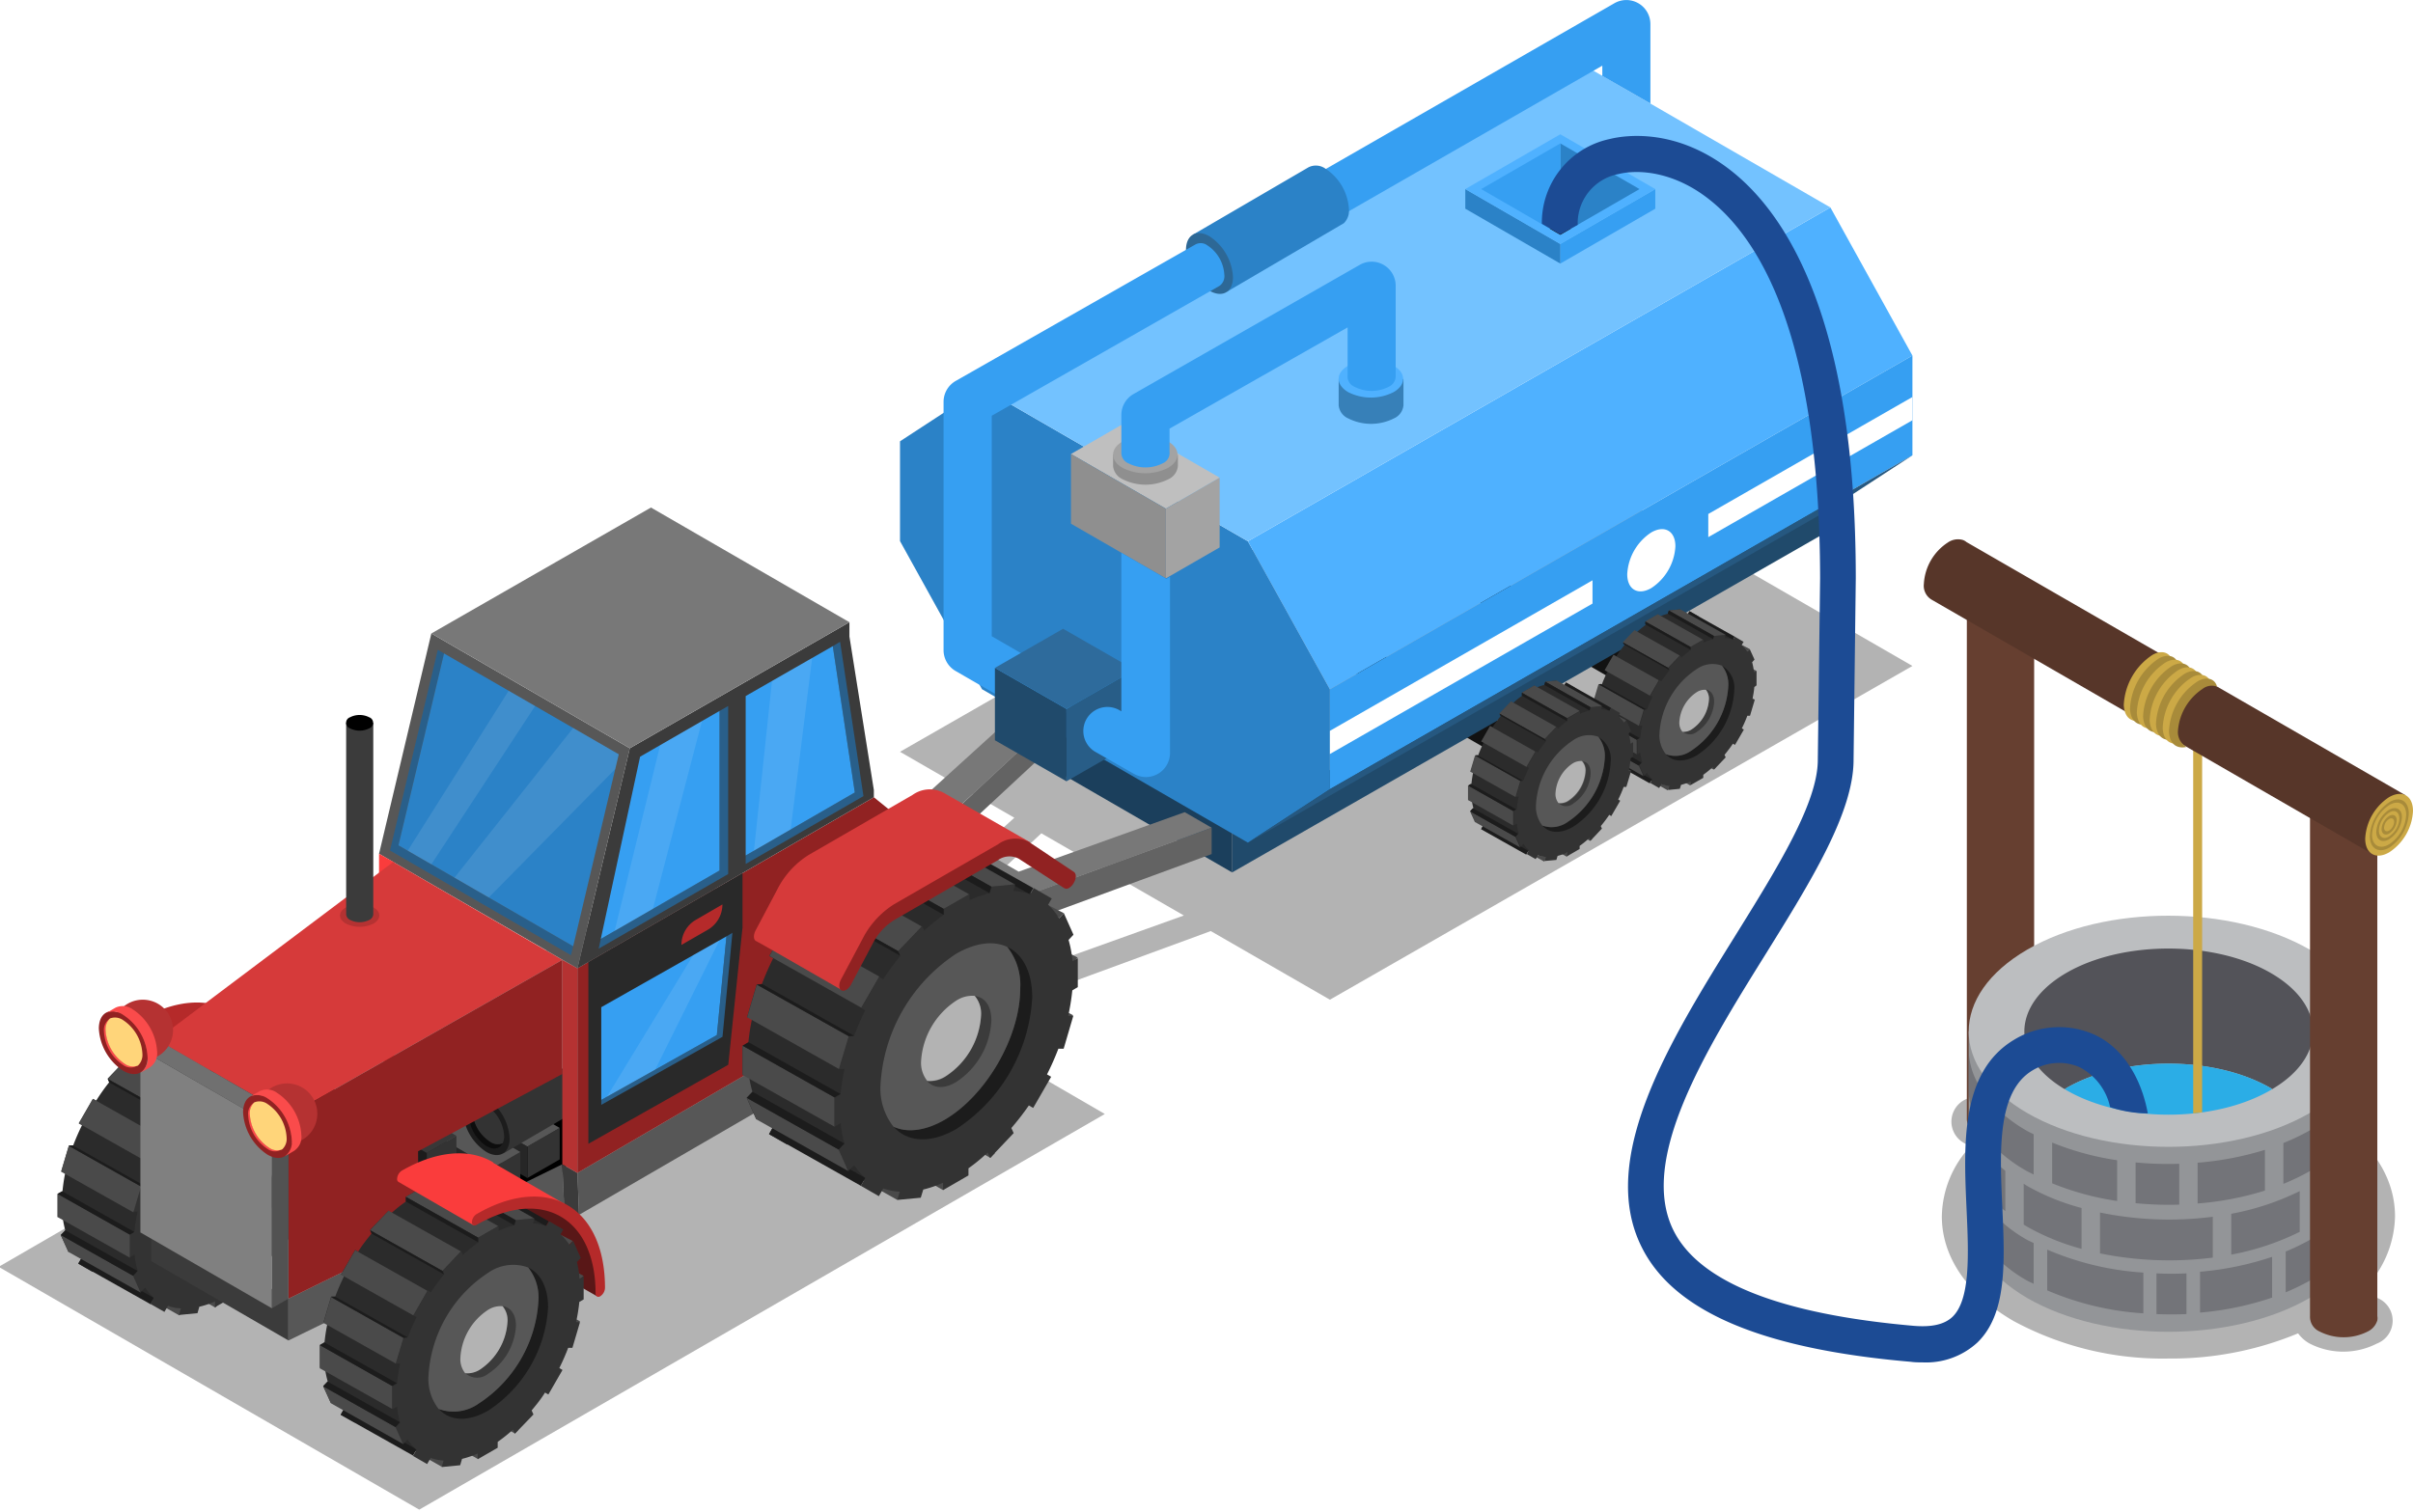 <svg id="Layer_1" data-name="Layer 1" xmlns="http://www.w3.org/2000/svg" viewBox="0 0 250.95 157.32"><defs><style>.cls-1{opacity:0.3;}.cls-2{fill:#663f30;}.cls-3{fill:#cca946;}.cls-4{fill:#a88b3a;}.cls-5{fill:#939598;}.cls-6{opacity:0.5;}.cls-7{fill:#535359;}.cls-8{fill:#bcbec0;}.cls-9{fill:#2bade6;}.cls-10{fill:#573629;}.cls-11{fill:#121212;}.cls-12{fill:#204a6b;}.cls-13{fill:#1b3f5c;}.cls-14{fill:#636363;}.cls-15{fill:#787878;}.cls-16{fill:#575757;}.cls-17{fill:#2b82c7;}.cls-18{fill:#4fb1ff;}.cls-19{fill:#369ff2;}.cls-20,.cls-41{fill:#fff;}.cls-21{fill:#265880;}.cls-22{fill:#73c2ff;}.cls-23{fill:#4a4a4a;}.cls-24{fill:#2b2b2b;}.cls-25{fill:#1c1c1c;}.cls-26{fill:#333;}.cls-27{fill:#3b3b3b;}.cls-28{fill:#b3b3b3;}.cls-29{fill:#2d6896;}.cls-30{fill:#285d87;}.cls-31{fill:#2e6b9c;}.cls-32{fill:#bfbfbf;}.cls-33{fill:#a3a3a3;}.cls-34{fill:#8f8f8f;}.cls-35{fill:#3780b8;}.cls-36{fill:#1c4b94;}.cls-37{fill:#591717;}.cls-38{fill:#b52a2a;}.cls-39{fill:#6e1c1c;}.cls-40{fill:#295f8a;}.cls-41{opacity:0.1;}.cls-42{fill:#912222;}.cls-43{fill:#292929;}.cls-44{fill:#d63a3a;}.cls-45{fill:#fa3c3c;}.cls-46{fill:#262626;}.cls-47{fill:#0d0d0d;}.cls-48{fill:#1f1f1f;}.cls-49{fill:#383838;}.cls-50{fill:#707070;}.cls-51{fill:#525252;}.cls-52{fill:gray;}.cls-53{fill:#b53232;}.cls-54{fill:#fa4b4b;}.cls-55{fill:#ffd57a;}</style></defs><path class="cls-1" d="M247.26,135a6,6,0,0,0-1.66-.63,11.11,11.11,0,0,0,3.48-7.83c0-4.24-2.65-8.11-7.48-10.9a32.73,32.73,0,0,0-16.08-3.88,34.3,34.3,0,0,0-13.72,2.7l-.22-.16a7.69,7.69,0,0,0-7,0,2.55,2.55,0,0,0,0,4.76l.37.17a10.89,10.89,0,0,0-3,7.31c0,4.24,2.66,8.11,7.48,10.9a32.63,32.63,0,0,0,16.09,3.89A34.35,34.35,0,0,0,239,138.71a3.69,3.69,0,0,0,1.2,1.06,7.67,7.67,0,0,0,7,0,2.55,2.55,0,0,0,0-4.76Z"/><path class="cls-2" d="M210.55,117.91a5.53,5.53,0,0,1-5,0,1.66,1.66,0,0,1-1-1.6h0v-53l7,.17,0,52.74a1.36,1.36,0,0,1,0,.45h0A1.88,1.88,0,0,1,210.55,117.91Z"/><path class="cls-3" d="M210.55,64.91c1.37-.79,1.37-2.08,0-2.87a5.51,5.51,0,0,0-5,0c-1.38.79-1.38,2.08,0,2.87A5.45,5.45,0,0,0,210.55,64.91Z"/><path class="cls-4" d="M210.11,64.66a4.53,4.53,0,0,1-4.09,0,1.25,1.25,0,0,1,0-2.36,4.53,4.53,0,0,1,4.09,0A1.25,1.25,0,0,1,210.11,64.66Zm-.27-.16a1.08,1.08,0,0,0,0-2,3.94,3.94,0,0,0-3.54,0,1.08,1.08,0,0,0,0,2A3.9,3.9,0,0,0,209.84,64.5Z"/><path class="cls-4" d="M209.39,64.25a3,3,0,0,1-2.66,0c-.74-.43-.74-1.12,0-1.54a2.92,2.92,0,0,1,2.67,0C210.13,63.13,210.13,63.82,209.39,64.25Zm-.26-.15a.66.66,0,0,0,0-1.24,2.35,2.35,0,0,0-2.13,0,.65.65,0,0,0,0,1.23A2.38,2.38,0,0,0,209.13,64.1Z"/><path class="cls-4" d="M208.85,63.94a1.76,1.76,0,0,1-1.58,0,.49.49,0,0,1,0-.92,1.76,1.76,0,0,1,1.58,0C209.29,63.27,209.29,63.68,208.85,63.94Zm-.27-.16c.29-.17.29-.44,0-.6a1.12,1.12,0,0,0-1,0c-.29.16-.29.43,0,.6A1.15,1.15,0,0,0,208.58,63.78Z"/><path class="cls-5" d="M246.29,107.31H204.74v19.36h0c.05,3,2.07,6,6.08,8.36,8.11,4.69,21.26,4.69,29.38,0,4-2.31,6-5.33,6.08-8.36h0Z"/><g class="cls-6"><path class="cls-7" d="M205.68,116.93v-4.24a7.52,7.52,0,0,1-.94-3.56h0v4.36h0A7.52,7.52,0,0,0,205.68,116.93Z"/><path class="cls-7" d="M210.83,121.85c.21.12.45.22.67.34V118c-.22-.12-.46-.22-.67-.34a15.38,15.38,0,0,1-3.74-2.94v4.24A15.38,15.38,0,0,0,210.83,121.85Z"/><path class="cls-7" d="M220.18,120.7a29.11,29.11,0,0,1-6.76-1.84v4.24a29.11,29.11,0,0,0,6.76,1.84Z"/><path class="cls-7" d="M226.64,121.07a36.13,36.13,0,0,1-4.54-.14v4.24a36.13,36.13,0,0,0,4.54.15Z"/><path class="cls-7" d="M235.55,119.62a32.4,32.4,0,0,1-7,1.34v4.24a31.81,31.81,0,0,0,7-1.34Z"/><path class="cls-7" d="M241.51,121v-4.24c-.41.29-.84.57-1.3.84a23.85,23.85,0,0,1-2.74,1.31v4.25a23.9,23.9,0,0,0,2.74-1.32C240.67,121.58,241.1,121.3,241.51,121Z"/><path class="cls-7" d="M246.29,109.13a8.83,8.83,0,0,1-3.37,6.54v4.24a8.88,8.88,0,0,0,3.37-6.42h0v-4.36Z"/><path class="cls-7" d="M208.55,126V121.8c-2.53-2.07-3.81-4.48-3.81-6.9h0v4.36h0C204.79,121.64,206.06,124,208.55,126Z"/><path class="cls-7" d="M210.46,123.15v4.24c.13.08.24.16.37.23a24.33,24.33,0,0,0,5.65,2.3v-4.25a23.88,23.88,0,0,1-5.65-2.29C210.7,123.3,210.59,123.22,210.46,123.15Z"/><path class="cls-7" d="M230.13,126.58a35.49,35.49,0,0,1-11.73-.44v4.25a36,36,0,0,0,11.73.44Z"/><path class="cls-7" d="M232.05,130.52a27.1,27.1,0,0,0,7.12-2.37v-4.24a27.09,27.09,0,0,1-7.12,2.36Z"/><path class="cls-7" d="M245.59,118a12,12,0,0,1-4.5,4.84v4.25a12,12,0,0,0,4.5-4.86Z"/><path class="cls-7" d="M204.74,120.51v4.36h0a7.18,7.18,0,0,0,.46,2.39V123a7.28,7.28,0,0,1-.47-2.5Z"/><path class="cls-7" d="M206.62,125.46v4.25a14.52,14.52,0,0,0,4.21,3.52c.21.12.45.21.67.33v-4.25c-.22-.11-.46-.2-.67-.32A14.38,14.38,0,0,1,206.62,125.46Z"/><path class="cls-7" d="M212.91,134.24a30.13,30.13,0,0,0,10,2.39v-4.24a30.13,30.13,0,0,1-10-2.39Z"/><path class="cls-7" d="M228.8,136.55a31.41,31.41,0,0,0,7.5-1.56v-4.24a31.9,31.9,0,0,1-7.5,1.55Z"/><path class="cls-7" d="M224.27,136.71q1.56.06,3.12,0v-4.24q-1.56.08-3.12,0Z"/><path class="cls-7" d="M237.71,130.2v4.24a24.08,24.08,0,0,0,2.5-1.21,15.72,15.72,0,0,0,3.48-2.68V126.3a15.75,15.75,0,0,1-3.48,2.69A24.08,24.08,0,0,1,237.71,130.2Z"/><path class="cls-7" d="M245.1,124.48v4.24a7.83,7.83,0,0,0,1.19-3.85h0v-4.36h0A7.63,7.63,0,0,1,245.1,124.48Z"/></g><path class="cls-8" d="M240.21,115.79c-8.12,4.69-21.27,4.69-29.38,0s-8.12-12.27,0-17,21.26-4.68,29.38,0S248.32,111.11,240.21,115.79Z"/><path class="cls-7" d="M236.3,113.31a2,2,0,0,0-.18-.13c-5.87-3.37-15.34-3.37-21.2,0l-.19.13c-5.66-3.37-5.6-8.76.19-12.11s15.33-3.37,21.2,0S242,109.94,236.3,113.31Z"/><path class="cls-9" d="M236.3,113.31l-.18.11c-5.87,3.39-15.34,3.39-21.2,0l-.19-.11.19-.13c5.86-3.37,15.33-3.37,21.2,0A2,2,0,0,1,236.3,113.31Z"/><path class="cls-2" d="M246.24,138.52a5.53,5.53,0,0,1-5,0,1.67,1.67,0,0,1-1-1.6h0V84l7,.17,0,52.74a1.37,1.37,0,0,1,0,.45h0A1.89,1.89,0,0,1,246.24,138.52Z"/><path class="cls-3" d="M246.24,85.52c1.37-.79,1.37-2.08,0-2.87a5.48,5.48,0,0,0-5,0c-1.38.8-1.38,2.09,0,2.88A5.51,5.51,0,0,0,246.24,85.52Z"/><path class="cls-4" d="M245.8,85.26a4.5,4.5,0,0,1-4.09,0,1.25,1.25,0,0,1,0-2.36,4.56,4.56,0,0,1,4.09,0A1.25,1.25,0,0,1,245.8,85.26Zm-.27-.15a1.08,1.08,0,0,0,0-2,3.94,3.94,0,0,0-3.54,0,1.08,1.08,0,0,0,0,2A4,4,0,0,0,245.53,85.11Z"/><path class="cls-4" d="M245.08,84.85a2.9,2.9,0,0,1-2.66,0c-.74-.42-.74-1.11,0-1.54a3,3,0,0,1,2.67,0A.81.81,0,0,1,245.08,84.85Zm-.26-.15a.65.65,0,0,0,0-1.23,2.31,2.31,0,0,0-2.14,0,.65.65,0,0,0,0,1.23A2.35,2.35,0,0,0,244.82,84.7Z"/><path class="cls-4" d="M244.54,84.54a1.76,1.76,0,0,1-1.58,0,.48.48,0,0,1,0-.91,1.7,1.7,0,0,1,1.58,0A.48.48,0,0,1,244.54,84.54Zm-.27-.16c.29-.16.29-.43,0-.6a1.12,1.12,0,0,0-1,0c-.29.17-.29.44,0,.6A1.12,1.12,0,0,0,244.27,84.38Z"/><polygon class="cls-3" points="229.02 115.72 228.09 115.83 228.09 76.18 229.02 76.18 229.02 115.72"/><path class="cls-10" d="M202.57,56.44a5.5,5.5,0,0,0-2.49,4.3,1.68,1.68,0,0,0,.87,1.68h0l45.88,26.49,3.36-6.17L204.51,56.39a1.16,1.16,0,0,0-.39-.22h0A1.85,1.85,0,0,0,202.57,56.44Z"/><path class="cls-3" d="M248.46,82.93c1.38-.79,2.49-.15,2.49,1.44a5.46,5.46,0,0,1-2.48,4.3c-1.38.8-2.49.15-2.49-1.43A5.49,5.49,0,0,1,248.46,82.93Z"/><path class="cls-4" d="M250.51,84.63a4.56,4.56,0,0,1-2,3.54c-1.13.65-2.05.11-2.05-1.19a4.52,4.52,0,0,1,2.05-3.54C249.59,82.79,250.51,83.32,250.51,84.63Zm-3.82,2.2c0,1.13.8,1.59,1.78,1a3.93,3.93,0,0,0,1.77-3.07c0-1.13-.79-1.59-1.77-1A4,4,0,0,0,246.69,86.83Z"/><path class="cls-4" d="M249.8,85a2.93,2.93,0,0,1-1.33,2.31c-.74.43-1.34.08-1.34-.76a2.94,2.94,0,0,1,1.33-2.31C249.2,83.84,249.8,84.18,249.8,85Zm-2.4,1.39c0,.68.48,1,1.07.62a2.38,2.38,0,0,0,1.06-1.85c0-.68-.48-1-1.06-.62A2.36,2.36,0,0,0,247.4,86.42Z"/><path class="cls-4" d="M249.26,85.35a1.77,1.77,0,0,1-.8,1.37c-.43.25-.78,0-.78-.46a1.74,1.74,0,0,1,.79-1.37C248.9,84.64,249.26,84.84,249.26,85.35Zm-1.32.75c0,.34.24.47.52.31a1.18,1.18,0,0,0,.53-.9c0-.34-.24-.47-.52-.31A1.16,1.16,0,0,0,247.94,86.1Z"/><path class="cls-3" d="M220.87,73.36a6.61,6.61,0,0,1,3-5.24c.9-.51,1.78-.29,2,.57h0c-.38-.23-.91-.11-1.51.24a5.74,5.74,0,0,0-2.55,4.43,1.78,1.78,0,0,0,.9,1.6S221,75.47,220.87,73.36Z"/><path class="cls-4" d="M221.52,73.74a6.61,6.61,0,0,1,3-5.24c.9-.51,1.78-.29,2,.57h0a1.57,1.57,0,0,0-1.51.24,5.76,5.76,0,0,0-2.55,4.43,1.76,1.76,0,0,0,.9,1.6S221.64,75.85,221.52,73.74Z"/><path class="cls-3" d="M222.23,74.14a6.56,6.56,0,0,1,3-5.23c.91-.52,1.79-.29,2,.56h0a1.57,1.57,0,0,0-1.51.24,5.76,5.76,0,0,0-2.55,4.43,1.76,1.76,0,0,0,.9,1.6S222.35,76.25,222.23,74.14Z"/><path class="cls-4" d="M222.88,74.53a6.61,6.61,0,0,1,3-5.24c.9-.51,1.78-.29,2,.56h0a1.55,1.55,0,0,0-1.51.25,5.74,5.74,0,0,0-2.55,4.43,1.78,1.78,0,0,0,.9,1.6S223,76.64,222.88,74.53Z"/><path class="cls-3" d="M223.56,74.93a6.62,6.62,0,0,1,3-5.23c.9-.52,1.79-.29,2,.56h0a1.57,1.57,0,0,0-1.51.24,5.8,5.8,0,0,0-2.56,4.43,1.76,1.76,0,0,0,.9,1.6S223.69,77,223.56,74.93Z"/><path class="cls-4" d="M224.22,75.32a6.6,6.6,0,0,1,3-5.24c.9-.51,1.79-.29,2,.57h0a1.52,1.52,0,0,0-1.51.24,5.76,5.76,0,0,0-2.55,4.43,1.79,1.79,0,0,0,.89,1.6S224.34,77.43,224.22,75.32Z"/><path class="cls-3" d="M224.92,75.72a6.61,6.61,0,0,1,3-5.24c.9-.51,1.78-.29,2,.57h0a1.54,1.54,0,0,0-1.52.24,5.76,5.76,0,0,0-2.55,4.43,1.78,1.78,0,0,0,.9,1.6S225,77.83,224.92,75.72Z"/><path class="cls-4" d="M225.57,76.1a6.57,6.57,0,0,1,3-5.23c.9-.52,1.78-.29,2,.56h0a1.57,1.57,0,0,0-1.51.24,5.74,5.74,0,0,0-2.56,4.43,1.76,1.76,0,0,0,.9,1.6S225.69,78.21,225.57,76.1Z"/><path class="cls-1" d="M154.18,43.48,93.6,78.21l11.89,6.86-13,11.8,3.87,2.25-5.48,3.16,5.48,3.16,5.49-3.16,3.62,2.09,20.45-7.51L138.31,104l60.58-34.72ZM105.94,101.4l-8.31-4.79,10.67-9.92,14.82,8.55Z"/><path class="cls-11" d="M176.07,75.24a1.53,1.53,0,0,1-.77-.2L150.14,60.51a1.53,1.53,0,0,1-.56-2.11,1.55,1.55,0,0,1,2.11-.57l25.16,14.53a1.55,1.55,0,0,1,.56,2.11A1.52,1.52,0,0,1,176.07,75.24Z"/><path class="cls-11" d="M163.23,82.66a1.54,1.54,0,0,1-.77-.21L137.3,67.92a1.55,1.55,0,0,1,1.54-2.68L164,79.77a1.55,1.55,0,0,1,.56,2.11A1.53,1.53,0,0,1,163.23,82.66Z"/><polygon class="cls-12" points="128.14 90.76 191.11 54.7 191.11 49.85 128.14 85.91 128.14 90.76"/><polygon class="cls-13" points="128.14 90.76 103.58 76.56 103.58 71.71 128.14 85.91 128.14 90.76"/><polygon class="cls-14" points="105.94 93.42 97.63 88.63 108.36 78.66 108.36 75.91 97.63 85.89 92.49 86.15 92.49 88.89 96.36 91.14 96.36 91.14 90.88 91.56 90.88 94.3 96.36 97.47 101.85 94.3 105.47 96.39 105.47 96.39 126.01 88.85 126.01 86.11 105.94 93.42"/><polygon class="cls-15" points="123.21 84.49 105.94 90.68 97.63 85.89 108.36 75.91 105.55 74.29 92.49 86.15 96.36 88.39 96.36 88.39 90.88 91.56 96.36 94.72 101.85 91.56 105.47 93.65 105.47 93.65 126.01 86.11 123.21 84.49"/><path class="cls-16" d="M98.05,92.53a3.71,3.71,0,0,1-3.37,0,1,1,0,0,1,0-1.94,3.71,3.71,0,0,1,3.37,0A1,1,0,0,1,98.05,92.53Z"/><polygon class="cls-17" points="129.78 56.31 102.13 40.34 93.6 45.91 93.6 56.29 102.13 71.7 129.78 87.66 138.31 82.1 138.31 71.71 129.78 56.31"/><polygon class="cls-18" points="198.89 36.99 138.31 71.71 129.78 56.31 190.36 21.58 198.89 36.99"/><polygon class="cls-19" points="198.89 47.37 138.31 82.1 138.31 71.71 198.89 36.99 198.89 47.37"/><polygon class="cls-20" points="165.62 60.37 138.31 76.03 138.31 78.44 165.62 62.79 165.62 60.37"/><polygon class="cls-20" points="177.66 53.47 177.66 55.88 198.89 43.72 198.89 41.3 177.66 53.47"/><path class="cls-20" d="M174.24,56.83a5.54,5.54,0,0,1-2.51,4.35c-1.38.8-2.5.15-2.5-1.45a5.54,5.54,0,0,1,2.5-4.34C173.12,54.59,174.24,55.24,174.24,56.83Z"/><polygon class="cls-21" points="129.78 87.66 138.31 82.1 198.89 47.37 190.36 52.93 129.78 87.66"/><polygon class="cls-22" points="129.78 56.31 102.13 40.34 162.71 5.62 190.36 21.58 129.78 56.31"/><polygon class="cls-23" points="181.73 67.77 181.97 67.52 181.14 67.09 181.73 67.77"/><polygon class="cls-23" points="182.44 70.05 182.68 69.8 181.85 69.37 182.44 70.05"/><polygon class="cls-23" points="182.21 73.01 182.45 72.75 181.62 72.33 182.21 73.01"/><polygon class="cls-23" points="178.21 80.06 178.45 79.81 177.54 79.68 178.21 80.06"/><polygon class="cls-23" points="175.78 81.71 176.17 81.24 175.11 81.33 175.78 81.71"/><polygon class="cls-23" points="173.44 82.22 173.82 81.75 172.15 81.49 173.44 82.22"/><path class="cls-24" d="M178,68.65l.75-1.35-.32-.14c0-.39.42-.2.32-.52l1.68-.09-2.79-1.68-.6.25a3.2,3.2,0,0,0-.58-.68l.18-.32-.92-.54-.18.32a3.06,3.06,0,0,0-.87-.18l.11-.33-1.21.12-.1.33a5.85,5.85,0,0,0-1,.36v-.3l-1.31.75V65a10.91,10.91,0,0,0-1,.83l-.1-.23-1.21,1.27.11.22a12.48,12.48,0,0,0-.87,1.19l-.21-.11-.92,1.59.21.12a13.92,13.92,0,0,0-.58,1.32l-.27,0-.5,1.68.28,0a10,10,0,0,0-.21,1.3l-.3.18v1.51l.31-.18a5.48,5.48,0,0,0,.2,1l-.3.31.5,1.1.3-.31a2.83,2.83,0,0,0,.57.66l-.23.4.92.54L168,79a3.29,3.29,0,0,0,.85.17l.47,1,2.74,1.22-.85-1.88c.33-.07-.49-.66-.14-.81l.24.42,1.05-.8v-.37a10.73,10.73,0,0,0,1-.8l.12.27,1.21-1.27-.12-.26c.31-.37.59-.76.87-1.17l.22.13.92-1.59-.21-.13a13.76,13.76,0,0,0,.58-1.31l.27,0,.51-1.68-.27,0a12.11,12.11,0,0,0,.22-1.32Z"/><polygon class="cls-25" points="175.52 63.9 180.23 66.55 180.41 66.23 175.7 63.59 175.52 63.9"/><polygon class="cls-25" points="166.86 78.84 171.57 81.49 171.8 81.1 167.09 78.44 166.86 78.84"/><path class="cls-26" d="M182.68,71.3V69.8l-.27.15a5.7,5.7,0,0,0-.19-1.06l.25-.27-.5-1.1-.24.25a3.24,3.24,0,0,0-.59-.68l.19-.32-.92-.54-.18.32a3.54,3.54,0,0,0-.87-.18l.1-.33-1.21.12-.09.33a6.23,6.23,0,0,0-1,.36v-.3l-1.3.75v.3a11.22,11.22,0,0,0-1,.83l-.1-.23-1.21,1.27.1.23c-.3.37-.59.77-.87,1.18l-.2-.11-.92,1.6.2.11c-.21.43-.4.88-.57,1.32l-.27,0-.5,1.68.28,0a10.32,10.32,0,0,0-.21,1.3l-.31.18v1.51l.3-.18a5.47,5.47,0,0,0,.21,1l-.3.31.5,1.11.29-.32a3.15,3.15,0,0,0,.58.67l-.23.39.92.53.23-.39a3.39,3.39,0,0,0,.84.17l-.12.42,1.2-.12.13-.41a6.76,6.76,0,0,0,1-.35v.37l1.31-.75V80.6a10.44,10.44,0,0,0,1-.81l.12.27,1.21-1.27-.12-.26c.3-.37.6-.76.87-1.16l.22.12.92-1.59-.21-.13a11.54,11.54,0,0,0,.57-1.31l.28,0,.5-1.68-.26,0a10.19,10.19,0,0,0,.21-1.31Z"/><path class="cls-25" d="M180.36,71.84a8.61,8.61,0,0,1-3.89,6.74c-1.35.78-2.53.67-3.22-.12a2.81,2.81,0,0,0,2.6-.34,8.61,8.61,0,0,0,3.89-6.74,3.1,3.1,0,0,0-.67-2.13A2.65,2.65,0,0,1,180.36,71.84Z"/><path class="cls-16" d="M179.74,71.38a8.61,8.61,0,0,1-3.89,6.74,2.81,2.81,0,0,1-2.6.34h0a3.15,3.15,0,0,1-.67-2.13,8.62,8.62,0,0,1,3.9-6.74,2.84,2.84,0,0,1,2.6-.34h0A3.1,3.1,0,0,1,179.74,71.38Z"/><path class="cls-27" d="M178.27,73a4,4,0,0,1-1.8,3.14,1.15,1.15,0,0,1-1.5-.05,1.51,1.51,0,0,0,.95-.24,4,4,0,0,0,1.81-3.13,1.46,1.46,0,0,0-.32-1C177.93,71.83,178.27,72.28,178.27,73Z"/><path class="cls-28" d="M177.73,72.76a4,4,0,0,1-1.81,3.13,1.51,1.51,0,0,1-.95.24,1.46,1.46,0,0,1-.32-1A4,4,0,0,1,176.47,72a1.55,1.55,0,0,1,.94-.24A1.46,1.46,0,0,1,177.73,72.76Z"/><polygon class="cls-23" points="165.74 72.86 170.45 75.51 170.95 73.83 166.24 71.18 165.74 72.86"/><polygon class="cls-23" points="165.51 75.82 170.22 78.47 170.21 76.96 165.51 74.31 165.51 75.82"/><polygon class="cls-23" points="166.22 78.09 170.93 80.75 170.43 79.64 165.72 76.99 166.22 78.09"/><polygon class="cls-23" points="166.88 69.72 171.59 72.37 172.51 70.77 167.8 68.12 166.88 69.72"/><polygon class="cls-23" points="168.77 66.82 173.48 69.47 174.69 68.2 169.98 65.55 168.77 66.82"/><polygon class="cls-23" points="171.1 64.65 175.81 67.3 177.12 66.55 172.41 63.9 171.1 64.65"/><polygon class="cls-23" points="173.55 63.51 178.25 66.16 179.46 66.04 174.75 63.39 173.55 63.51"/><polygon class="cls-25" points="168.88 67.04 173.59 69.7 173.48 69.47 168.77 66.82 168.88 67.04"/><polygon class="cls-25" points="166.51 71.15 171.22 73.8 170.95 73.83 166.24 71.18 166.51 71.15"/><polygon class="cls-25" points="165.51 74.31 170.21 76.96 170.52 76.78 165.81 74.13 165.51 74.31"/><polygon class="cls-25" points="165.72 76.99 170.43 79.64 170.73 79.33 166.02 76.68 165.72 76.99"/><polygon class="cls-25" points="171.1 64.95 175.81 67.6 175.81 67.3 171.1 64.65 171.1 64.95"/><polygon class="cls-25" points="173.45 63.84 178.16 66.49 178.25 66.16 173.55 63.51 173.45 63.84"/><polygon class="cls-23" points="168.89 75.19 169.13 74.93 168.3 74.51 168.89 75.19"/><polygon class="cls-23" points="169.6 77.46 169.84 77.21 169.02 76.78 169.6 77.46"/><polygon class="cls-23" points="169.37 80.42 169.61 80.17 168.78 79.74 169.37 80.42"/><polygon class="cls-23" points="165.37 87.48 165.61 87.22 164.69 87.09 165.37 87.48"/><polygon class="cls-23" points="162.95 89.13 163.33 88.66 162.26 88.74 162.95 89.13"/><polygon class="cls-23" points="160.59 89.63 160.98 89.16 159.31 88.91 160.59 89.63"/><path class="cls-24" d="M165.13,76.07l.76-1.36-.32-.14c0-.38.42-.19.32-.52l1.68-.09-2.8-1.68-.59.26a3.25,3.25,0,0,0-.58-.68l.18-.33-.92-.53-.18.31a3.45,3.45,0,0,0-.86-.17l.09-.34-1.2.12-.1.33a5.85,5.85,0,0,0-1,.36v-.3l-1.31.75v.31a9.64,9.64,0,0,0-1,.82l-.1-.23-1.21,1.27.11.23c-.31.38-.6.77-.88,1.18l-.2-.11-.92,1.6.2.11c-.21.44-.4.88-.57,1.33l-.27,0-.5,1.68.27,0a11.87,11.87,0,0,0-.2,1.29l-.3.18v1.51l.31-.18a6.22,6.22,0,0,0,.19,1l-.29.31.5,1.11.29-.31a3.35,3.35,0,0,0,.58.66l-.23.4.92.53.23-.4a3,3,0,0,0,.85.17l.47,1,2.74,1.21-.85-1.87c.33-.08-.49-.66-.15-.82l.26.42,1-.8v-.36a10.62,10.62,0,0,0,1-.8l.12.27,1.21-1.27-.12-.26a12.67,12.67,0,0,0,.87-1.17l.22.13.92-1.6-.21-.12a11,11,0,0,0,.57-1.32l.28,0,.5-1.67-.26,0a10.19,10.19,0,0,0,.21-1.31Z"/><polygon class="cls-25" points="162.68 71.31 167.38 73.96 167.57 73.65 162.86 71 162.68 71.31"/><polygon class="cls-25" points="154.02 86.26 158.73 88.91 158.95 88.51 154.25 85.86 154.02 86.26"/><path class="cls-26" d="M169.84,78.71v-1.5l-.26.16a6.25,6.25,0,0,0-.2-1.06l.25-.27-.5-1.11-.24.26a2.78,2.78,0,0,0-.59-.68l.19-.33-.92-.53-.19.31a3.28,3.28,0,0,0-.86-.17l.1-.33-1.21.11-.09.34a4.9,4.9,0,0,0-1,.35V74l-1.31.75V75a10.77,10.77,0,0,0-1,.82l-.1-.23-1.21,1.27.11.23a13.06,13.06,0,0,0-.88,1.19l-.2-.12-.92,1.6.2.12a12.81,12.81,0,0,0-.57,1.32l-.27,0-.5,1.68.27,0a11.68,11.68,0,0,0-.2,1.3l-.31.17v1.51l.31-.18a5.32,5.32,0,0,0,.21,1l-.3.31.5,1.11.29-.31a3.66,3.66,0,0,0,.57.66l-.22.4.92.53.23-.4a2.92,2.92,0,0,0,.84.17l-.13.42,1.21-.11.13-.42a5.88,5.88,0,0,0,1-.35v.38l1.29-.75V88a9.43,9.43,0,0,0,1-.81l.12.28,1.2-1.27-.12-.26c.31-.37.6-.76.88-1.17l.21.13.93-1.6-.21-.12a12.81,12.81,0,0,0,.57-1.32l.28,0,.5-1.68-.26,0a10.19,10.19,0,0,0,.21-1.31Z"/><path class="cls-25" d="M167.51,79.26A8.58,8.58,0,0,1,163.62,86c-1.34.78-2.52.68-3.21-.11a2.85,2.85,0,0,0,2.6-.35,8.6,8.6,0,0,0,3.89-6.74,3.17,3.17,0,0,0-.66-2.13A2.67,2.67,0,0,1,167.51,79.26Z"/><path class="cls-16" d="M166.9,78.79A8.6,8.6,0,0,1,163,85.53a2.85,2.85,0,0,1-2.6.35h0a3.17,3.17,0,0,1-.66-2.13A8.6,8.6,0,0,1,163.62,77a2.83,2.83,0,0,1,2.6-.35h0A3.17,3.17,0,0,1,166.9,78.79Z"/><path class="cls-27" d="M165.43,80.46a4,4,0,0,1-1.81,3.13,1.14,1.14,0,0,1-1.49,0,1.5,1.5,0,0,0,1-.23,4,4,0,0,0,1.81-3.14,1.41,1.41,0,0,0-.33-1C165.09,79.24,165.43,79.7,165.43,80.46Z"/><path class="cls-28" d="M164.89,80.17a4,4,0,0,1-1.81,3.14,1.5,1.5,0,0,1-1,.23,1.46,1.46,0,0,1-.31-1,4,4,0,0,1,1.8-3.13,1.64,1.64,0,0,1,.94-.24A1.41,1.41,0,0,1,164.89,80.17Z"/><polygon class="cls-23" points="152.9 80.27 157.61 82.92 158.11 81.24 153.4 78.59 152.9 80.27"/><polygon class="cls-23" points="152.67 83.23 157.37 85.88 157.37 84.37 152.67 81.72 152.67 83.23"/><polygon class="cls-23" points="153.38 85.51 158.09 88.16 157.59 87.05 152.88 84.4 153.38 85.51"/><polygon class="cls-23" points="154.04 77.13 158.75 79.78 159.67 78.18 154.96 75.53 154.04 77.13"/><polygon class="cls-23" points="155.93 74.23 160.64 76.88 161.85 75.61 157.14 72.96 155.93 74.23"/><polygon class="cls-23" points="158.26 72.06 162.97 74.71 164.28 73.96 159.57 71.31 158.26 72.06"/><polygon class="cls-23" points="160.71 70.92 165.41 73.57 166.62 73.45 161.91 70.8 160.71 70.92"/><polygon class="cls-25" points="156.04 74.46 160.75 77.11 160.64 76.88 155.93 74.23 156.04 74.46"/><polygon class="cls-25" points="153.67 78.57 158.38 81.22 158.11 81.24 153.4 78.59 153.67 78.57"/><polygon class="cls-25" points="152.67 81.72 157.37 84.37 157.68 84.2 152.97 81.55 152.67 81.72"/><polygon class="cls-25" points="152.88 84.4 157.59 87.05 157.89 86.74 153.18 84.09 152.88 84.4"/><polygon class="cls-25" points="158.26 72.37 162.97 75.02 162.97 74.71 158.26 72.06 158.26 72.37"/><polygon class="cls-25" points="160.61 71.25 165.32 73.91 165.41 73.57 160.71 70.92 160.61 71.25"/><polygon class="cls-19" points="162.27 27.42 162.27 25.38 172.15 19.67 172.15 21.71 162.27 27.42"/><polygon class="cls-17" points="162.27 27.42 152.39 21.71 152.39 19.67 162.27 25.38 162.27 27.42"/><polygon class="cls-18" points="162.27 25.38 152.39 19.67 162.27 13.97 172.15 19.67 162.27 25.38"/><polygon class="cls-11" points="162.27 24.43 161.13 23.77 162.27 23.11 163.41 23.77 162.27 24.43"/><polygon class="cls-17" points="162.27 23.11 162.27 14.92 170.51 19.67 163.41 23.77 162.27 23.11"/><polygon class="cls-19" points="162.27 23.11 162.27 14.92 154.04 19.67 161.13 23.77 162.27 23.11"/><path class="cls-19" d="M137.25,17.94,167.89.34a2.5,2.5,0,0,1,3.75,2.16v8.27l-5-2.87V6.83l-26.81,15.4Z"/><path class="cls-17" d="M140.29,21.79a5.41,5.41,0,0,0-2.44-4.24,1.71,1.71,0,0,0-1.76-.15h0l-12,7,3.51,5.95,12.16-7.13A1.81,1.81,0,0,0,140.29,21.79Z"/><path class="cls-29" d="M128.23,28.83c0,1.56-1.1,2.19-2.45,1.41A5.43,5.43,0,0,1,123.34,26c0-1.56,1.1-2.2,2.44-1.42A5.42,5.42,0,0,1,128.23,28.83Z"/><path class="cls-19" d="M127.33,28.59a3.9,3.9,0,0,0-1.76-3.06,1.16,1.16,0,0,0-1.33-.05L99.39,39.63a2.51,2.51,0,0,0-1.26,2.17V67.64a2.51,2.51,0,0,0,1.26,2.17l8.37,4.83a2.5,2.5,0,1,0,2.51-4.33l-7.13-4.12V43.25l23.67-13.5h0A1.23,1.23,0,0,0,127.33,28.59Z"/><polygon class="cls-30" points="110.91 81.28 110.91 73.75 118 69.68 118 77.21 110.91 81.28"/><polygon class="cls-12" points="110.91 81.28 103.47 77.01 103.47 69.48 110.91 73.75 110.91 81.28"/><polygon class="cls-31" points="110.91 73.75 103.47 69.48 110.56 65.41 118 69.68 110.91 73.75"/><polygon class="cls-32" points="121.25 52.92 111.38 47.23 116.98 44 126.84 49.69 121.25 52.92"/><polygon class="cls-33" points="121.25 60.17 121.25 52.92 126.84 49.69 126.84 56.95 121.25 60.17"/><polygon class="cls-34" points="121.25 60.17 111.38 54.48 111.38 47.23 121.25 52.92 121.25 60.17"/><path class="cls-34" d="M115.76,47.3v1.19a1.68,1.68,0,0,0,1,1.37,5.27,5.27,0,0,0,4.74,0,1.68,1.68,0,0,0,1-1.37V47.3Z"/><path class="cls-33" d="M116.74,48.67a5.27,5.27,0,0,0,4.74,0c1.31-.76,1.31-2,0-2.74a5.21,5.21,0,0,0-4.74,0C115.43,46.69,115.43,47.91,116.74,48.67Z"/><path class="cls-35" d="M139.22,39.43v2.73a1.66,1.66,0,0,0,1,1.37,5.27,5.27,0,0,0,4.74,0,1.66,1.66,0,0,0,1-1.37V39.43Z"/><path class="cls-18" d="M140.2,40.79a5.21,5.21,0,0,0,4.74,0c1.31-.76,1.31-2,0-2.74a5.27,5.27,0,0,0-4.74,0C138.89,38.81,138.89,40,140.2,40.79Z"/><path class="cls-19" d="M143.9,27.56a2.48,2.48,0,0,0-2.5,0L117.87,41a2.51,2.51,0,0,0-1.25,2.17v3.88a1.19,1.19,0,0,0,.73,1.15,3.94,3.94,0,0,0,3.57,0,1.16,1.16,0,0,0,.71-1.21V44.59l18.52-10.53v5a1.16,1.16,0,0,0,.72,1.18,3.9,3.9,0,0,0,3.55,0,1.21,1.21,0,0,0,.73-1.1V29.72A2.5,2.5,0,0,0,143.9,27.56Z"/><path class="cls-19" d="M116.62,57.51V74l-.2-.12a2.5,2.5,0,0,0-2.5,4.34l4,2.28a2.62,2.62,0,0,0,1.26.34,2.55,2.55,0,0,0,1.25-.34,2.51,2.51,0,0,0,1.25-2.17V60l-.38.22Z"/><path class="cls-36" d="M199.93,141.73c-.38,0-.79,0-1.2-.06-15.51-1.33-24.68-5.24-28-11.94-4.63-9.26,3-21.56,9.75-32.41,4.41-7.1,8.57-13.8,8.57-18.26l.24-18.91C189.25,35,183,24.83,177.7,20.7c-3.52-2.76-7.16-3.14-9.39-2.59a5.21,5.21,0,0,0-4.23,5.28l-1.81,1-1.92-1.11a8.9,8.9,0,0,1,7.07-8.82c1.5-.37,6.83-1.23,12.58,3.27,5.92,4.64,13,15.76,13,42.41l-.23,18.9c0,5.5-4.44,12.64-9.14,20.21-6.23,10-13.28,21.38-9.58,28.77,2.69,5.37,11.11,8.7,25,9.91,1.87.15,3.17-.15,4-.93,1.9-1.82,1.68-6.6,1.47-11.23-.3-6.67-.65-14.25,4.94-17.6a9,9,0,0,1,8.32-.55c2.89,1.3,4.89,4.38,5.59,8.21a12.65,12.65,0,0,1-3.92-.65,6.1,6.1,0,0,0-3.2-4.17,5.33,5.33,0,0,0-4.88.35c-3.68,2.21-3.4,8.33-3.13,14.25.26,5.7.5,11.08-2.61,14.07A7.88,7.88,0,0,1,199.93,141.73Z"/><polygon class="cls-1" points="71.16 90.51 -0.14 131.79 43.6 157.05 114.9 115.89 71.16 90.51"/><path class="cls-37" d="M25.87,109.78l4.31,6.69,4.55,2.6s1.79-2.58-1.32-6.83A6.48,6.48,0,0,0,25.87,109.78Z"/><polygon class="cls-23" points="31.88 113.77 32.27 113.36 30.95 112.68 31.88 113.77"/><polygon class="cls-23" points="33.02 117.4 33.41 117 32.09 116.31 33.02 117.4"/><polygon class="cls-23" points="32.65 122.13 33.04 121.72 31.71 121.04 32.65 122.13"/><polygon class="cls-23" points="26.26 133.4 26.65 132.99 25.18 132.78 26.26 133.4"/><polygon class="cls-23" points="22.39 136.03 23.01 135.28 21.31 135.41 22.39 136.03"/><polygon class="cls-23" points="18.64 136.84 19.26 136.08 16.59 135.68 18.64 136.84"/><path class="cls-24" d="M24.37,109.53a5.24,5.24,0,0,0-.94-1.09l.3-.51-1.47-.85-.3.5a5.12,5.12,0,0,0-1.38-.28l.16-.53-1.92.18-.16.54a8.61,8.61,0,0,0-1.66.57v-.49l-2.08,1.21v.48a16.69,16.69,0,0,0-1.63,1.31l-.17-.36-1.92,2,.16.37A21.89,21.89,0,0,0,10,114.5l-.32-.18-1.47,2.55.32.18c-.34.69-.65,1.4-.92,2.11l-.43,0-.8,2.69.44,0a17.2,17.2,0,0,0-.32,2.08L6,124.2v2.41l.49-.28A9.22,9.22,0,0,0,6.79,128l-.47.49.8,1.76.47-.49a4.71,4.71,0,0,0,.92,1.06l-.37.64,1.47.85.37-.64a4.9,4.9,0,0,0,1.35.27l.75,1.62,4.38,1.94-1.36-3c.52-.13-.79-1.06-.23-1.3l.4.67L17,130.59V130a17.25,17.25,0,0,0,1.6-1.28l.2.43,1.92-2-.19-.42a20,20,0,0,0,1.39-1.86l.35.2,1.47-2.55-.33-.19c.34-.69.65-1.39.92-2.1l.44,0,.8-2.69-.42,0a17.15,17.15,0,0,0,.34-2.09l.45-.26L27.1,113l-.51-.23c-.06-.61.66-.3.51-.83l2.67-.14-4.46-2.68Z"/><polygon class="cls-25" points="21.96 107.58 29.48 111.81 29.77 111.31 22.26 107.08 21.96 107.58"/><polygon class="cls-25" points="8.14 131.45 15.66 135.68 16.03 135.04 8.51 130.81 8.14 131.45"/><path class="cls-26" d="M32.66,115.55l.4-.43-.79-1.76-.39.4a4.86,4.86,0,0,0-.93-1.08l.3-.52-1.48-.85-.29.5a5.12,5.12,0,0,0-1.38-.27l.16-.54-1.92.19-.16.53a8.39,8.39,0,0,0-1.66.57v-.48L22.44,113v.48a16.8,16.8,0,0,0-1.63,1.32l-.17-.37-1.92,2,.16.37c-.49.6-1,1.23-1.4,1.89l-.31-.18-1.48,2.55.33.19a18.71,18.71,0,0,0-.92,2.11l-.43,0-.8,2.68.44,0a17,17,0,0,0-.33,2.08l-.48.28v2.4l.49-.29a9,9,0,0,0,.32,1.67l-.47.5.79,1.75.47-.49A5,5,0,0,0,16,135l-.37.64,1.47.84.37-.63a4.91,4.91,0,0,0,1.34.27l-.2.68,1.93-.19.19-.67a8.7,8.7,0,0,0,1.63-.55v.6l2.08-1.2v-.59a15.74,15.74,0,0,0,1.6-1.28l.19.44,1.93-2L28,131c.49-.59.95-1.22,1.39-1.86l.35.2,1.47-2.55-.33-.2c.34-.69.65-1.39.92-2.1l.44,0,.8-2.68-.42,0a17.63,17.63,0,0,0,.34-2.1l.45-.26V117l-.43.24A9.39,9.39,0,0,0,32.66,115.55Z"/><path class="cls-25" d="M27.64,116.12a5,5,0,0,1,1.07,3.4,13.75,13.75,0,0,1-6.21,10.77,4.57,4.57,0,0,1-4.16.55c1.11,1.26,3,1.42,5.14.19a13.78,13.78,0,0,0,6.21-10.77C29.69,118.16,28.9,116.71,27.64,116.12Z"/><path class="cls-16" d="M27.64,116.12a4.54,4.54,0,0,0-4.16.56,13.72,13.72,0,0,0-6.21,10.76,5,5,0,0,0,1.06,3.4h0a4.57,4.57,0,0,0,4.16-.55,13.75,13.75,0,0,0,6.21-10.77,5,5,0,0,0-1.07-3.4Z"/><path class="cls-27" d="M25,120.13a2.28,2.28,0,0,1,.52,1.6,6.4,6.4,0,0,1-2.89,5,2.45,2.45,0,0,1-1.52.38,1.83,1.83,0,0,0,2.39.08,6.41,6.41,0,0,0,2.89-5C26.37,121,25.81,120.24,25,120.13Z"/><path class="cls-28" d="M23.48,120.52a6.34,6.34,0,0,0-2.89,5,2.34,2.34,0,0,0,.5,1.6,2.45,2.45,0,0,0,1.52-.38,6.4,6.4,0,0,0,2.89-5,2.28,2.28,0,0,0-.52-1.6A2.46,2.46,0,0,0,23.48,120.52Z"/><polygon class="cls-23" points="6.35 121.89 13.87 126.12 14.67 123.44 7.15 119.2 6.35 121.89"/><polygon class="cls-23" points="5.98 124.2 5.98 126.61 13.5 130.84 13.5 128.44 5.98 124.2"/><polygon class="cls-23" points="6.32 128.48 7.12 130.24 14.63 134.47 13.84 132.72 6.32 128.48"/><polygon class="cls-23" points="8.18 116.86 15.69 121.1 17.16 118.55 9.65 114.31 8.18 116.86"/><polygon class="cls-23" points="11.2 112.24 18.72 116.47 20.64 114.44 13.12 110.21 11.2 112.24"/><polygon class="cls-23" points="14.92 108.78 22.43 113.01 24.52 111.81 17 107.58 14.92 108.78"/><polygon class="cls-23" points="18.82 106.95 26.34 111.19 28.26 111 20.74 106.77 18.82 106.95"/><polygon class="cls-25" points="11.2 112.24 11.36 112.61 18.88 116.84 18.72 116.47 11.2 112.24"/><polygon class="cls-25" points="7.15 119.2 14.67 123.44 15.1 123.39 7.58 119.16 7.15 119.2"/><polygon class="cls-25" points="5.98 124.2 13.5 128.44 13.98 128.16 6.46 123.92 5.98 124.2"/><polygon class="cls-25" points="6.32 128.48 13.84 132.72 14.31 132.22 6.79 127.99 6.32 128.48"/><polygon class="cls-25" points="14.92 109.26 22.43 113.49 22.43 113.01 14.92 108.78 14.92 109.26"/><polygon class="cls-25" points="18.66 107.48 26.18 111.72 26.34 111.19 18.82 106.95 18.66 107.48"/><path class="cls-38" d="M24,105.16l-.09,0h0c-2.41-1.37-5.73-1.16-9.39.95a1.08,1.08,0,0,0-.48.84.34.34,0,0,0,.15.32h0l7.77,4.49,4.28-2,5.39-.1L24,105.18Z"/><path class="cls-39" d="M22.28,110.56a1.05,1.05,0,0,0-.48.84c0,.31.21.44.48.28,6.82-3.94,12.37-.73,12.37,7.15,0,.31.22.43.49.28a1.08,1.08,0,0,0,.49-.84C35.63,109.77,29.64,106.31,22.28,110.56Z"/><polygon points="43.31 128.93 58.86 121.79 58.86 110.97 43.16 119.47 43.31 128.93"/><polygon class="cls-16" points="39.42 88.82 60.05 100.74 65.5 77.84 44.86 65.9 39.42 88.82"/><polygon class="cls-40" points="46.18 67.98 45.53 67.6 40.56 88.48 59.38 99.37 59.61 98.44 41.44 87.94 46.18 67.98"/><polygon class="cls-17" points="41.44 87.94 59.61 98.44 64.35 78.47 46.18 67.98 41.44 87.94"/><polygon class="cls-41" points="42.4 88.5 44.86 89.92 55.65 73.45 52.9 71.86 42.4 88.5"/><polygon class="cls-41" points="47.26 91.31 50.83 93.37 63.99 80 64.35 78.47 59.61 75.73 47.26 91.31"/><polygon class="cls-27" points="15.74 131.2 30 139.45 30 135.1 15.74 126.85 15.74 131.2"/><polygon class="cls-16" points="30 135.1 30 139.45 58.67 125.47 58.48 121.12 30 135.1"/><polygon class="cls-27" points="58.48 121.12 58.67 125.47 60.22 126.38 60.05 122.02 58.48 121.12"/><polygon class="cls-16" points="60.22 126.38 94.65 106.4 94.65 101.81 60.05 122.02 60.22 126.38"/><polygon class="cls-42" points="60.05 100.74 60.05 122.02 94.65 101.81 94.65 85.99 90.88 82.94 60.05 100.74"/><polygon class="cls-43" points="61.19 118.99 75.74 110.77 77.22 96.5 77.22 90.83 61.19 100.08 61.19 118.99"/><polygon class="cls-27" points="88.34 64.73 65.5 77.84 60.05 100.74 90.88 82.94 90.88 82.19 88.34 66.22 88.34 64.73"/><polygon class="cls-40" points="74.83 90.56 62.48 97.68 62.26 98.69 75.73 90.93 75.73 73.45 74.83 73.96 74.83 90.56"/><polygon class="cls-19" points="62.48 97.68 74.83 90.56 74.83 73.96 66.57 78.72 62.48 97.68"/><polygon class="cls-41" points="63.92 96.85 67.9 94.55 73 75.02 68.66 77.52 63.92 96.85"/><polygon class="cls-40" points="86.61 67.22 88.9 82.44 77.55 89 77.55 89.88 89.8 82.82 87.37 66.77 86.61 67.22"/><polygon class="cls-19" points="77.55 72.41 77.55 89 88.9 82.44 86.61 67.22 77.55 72.41"/><polygon class="cls-41" points="78.41 88.5 82.23 86.29 84.46 68.45 80.29 70.84 78.41 88.5"/><path class="cls-38" d="M70.87,98.3v0l2.75-1.58a3.05,3.05,0,0,0,1.51-2.63v0l-2.74,1.59A3,3,0,0,0,70.87,98.3Z"/><polygon class="cls-15" points="44.86 65.9 65.5 77.84 88.34 64.73 67.7 52.8 44.86 65.9"/><polygon class="cls-23" points="110.14 95.52 110.64 95 108.95 94.13 110.14 95.52"/><polygon class="cls-23" points="111.59 100.14 112.08 99.62 110.4 98.75 111.59 100.14"/><polygon class="cls-23" points="111.12 106.14 111.61 105.62 109.93 104.75 111.12 106.14"/><polygon class="cls-23" points="103 120.46 103.49 119.94 101.63 119.67 103 120.46"/><polygon class="cls-23" points="98.08 123.81 98.86 122.84 96.7 123.02 98.08 123.81"/><polygon class="cls-23" points="93.32 124.83 94.1 123.87 90.71 123.36 93.32 124.83"/><path class="cls-24" d="M100.59,90.14a6.19,6.19,0,0,0-1.19-1.39l.38-.66L97.91,87l-.37.64a6.71,6.71,0,0,0-1.75-.35l.2-.68-2.45.24-.2.67a11.53,11.53,0,0,0-2.11.73v-.61l-2.65,1.52v.62a18.82,18.82,0,0,0-2.06,1.67L86.3,91l-2.44,2.57.21.47a28.83,28.83,0,0,0-1.78,2.41l-.4-.24L80,99.45l.41.24a27.52,27.52,0,0,0-1.17,2.68l-.55.06-1,3.4.56,0a20.67,20.67,0,0,0-.42,2.64l-.61.36v3l.62-.36a12,12,0,0,0,.41,2.11l-.6.63,1,2.24.6-.62a6.33,6.33,0,0,0,1.17,1.34L80,118l1.87,1.08.47-.81a6.42,6.42,0,0,0,1.71.35l1,2.05,5.57,2.47-1.74-3.81c.67-.15-1-1.33-.29-1.65l.51.86,2.14-1.62v-.74a20.53,20.53,0,0,0,2-1.64l.25.56,2.45-2.58-.24-.53a28,28,0,0,0,1.76-2.37l.45.26,1.87-3.24-.43-.25a27.35,27.35,0,0,0,1.17-2.67l.56,0,1-3.41-.54.05a19.12,19.12,0,0,0,.43-2.66l.58-.34,1.54-2.74-.66-.28c-.07-.78.85-.4.66-1.06l3.39-.18-5.67-3.41Z"/><polygon class="cls-25" points="97.54 87.65 107.09 93.03 107.46 92.39 97.91 87.01 97.54 87.65"/><polygon class="cls-25" points="79.97 117.98 89.53 123.36 90 122.55 80.44 117.17 79.97 117.98"/><path class="cls-26" d="M111.13,97.78l.51-.54-1-2.24-.49.52A6.19,6.19,0,0,0,109,94.13l.38-.66-1.87-1.08-.37.64a6.18,6.18,0,0,0-1.75-.35l.2-.68-2.44.24-.2.67a11.61,11.61,0,0,0-2.12.73V93l-2.64,1.52v.62a21.31,21.31,0,0,0-2.07,1.67l-.21-.46L93.41,99l.21.47a25.33,25.33,0,0,0-1.77,2.41l-.41-.24-1.87,3.24.41.24a27.52,27.52,0,0,0-1.17,2.68l-.54,0-1,3.41.56,0a20.35,20.35,0,0,0-.41,2.64l-.62.36v3l.63-.36a11.13,11.13,0,0,0,.4,2.11l-.6.63,1,2.24.6-.62A6.37,6.37,0,0,0,90,122.55l-.47.81,1.87,1.08.46-.8a6.83,6.83,0,0,0,1.71.34l-.25.85,2.44-.23.26-.85a11.74,11.74,0,0,0,2.06-.71v.77l2.64-1.53v-.74a19.43,19.43,0,0,0,2-1.64l.25.56,2.45-2.58-.24-.53A28,28,0,0,0,107,115l.45.26,1.87-3.24-.43-.25a28.55,28.55,0,0,0,1.18-2.67l.55,0,1-3.41-.53,0a23.33,23.33,0,0,0,.43-2.66l.57-.34v-3l-.55.31A11.72,11.72,0,0,0,111.13,97.78Z"/><path class="cls-25" d="M104.76,98.51a6.36,6.36,0,0,1,1.35,4.32c0,5-3.54,11.15-7.89,13.68-2,1.16-3.89,1.35-5.29.7,1.41,1.6,3.81,1.81,6.53.24a17.47,17.47,0,0,0,7.89-13.68C107.35,101.09,106.35,99.26,104.76,98.51Z"/><path class="cls-16" d="M104.75,98.51c-1.4-.66-3.25-.47-5.29.7a17.48,17.48,0,0,0-7.89,13.68,6.41,6.41,0,0,0,1.35,4.32h0c1.4.65,3.25.46,5.29-.7,4.35-2.53,7.89-8.64,7.89-13.68a6.36,6.36,0,0,0-1.35-4.32Z"/><path class="cls-27" d="M101.37,103.61a2.85,2.85,0,0,1,.66,2A8.11,8.11,0,0,1,98.35,112a3,3,0,0,1-1.92.48c.66.74,1.77.83,3,.09a8.08,8.08,0,0,0,3.67-6.35C103.13,104.67,102.43,103.74,101.37,103.61Z"/><path class="cls-28" d="M99.46,104.09a8.11,8.11,0,0,0-3.67,6.35,3,3,0,0,0,.64,2,3,3,0,0,0,1.92-.48,8.11,8.11,0,0,0,3.68-6.36,2.85,2.85,0,0,0-.66-2A3.07,3.07,0,0,0,99.46,104.09Z"/><polygon class="cls-23" points="77.7 105.83 87.25 111.21 88.27 107.8 78.71 102.43 77.7 105.83"/><polygon class="cls-23" points="77.22 108.78 77.22 111.83 86.78 117.21 86.78 114.16 77.22 108.78"/><polygon class="cls-23" points="77.66 114.21 78.67 116.45 88.22 121.83 87.22 119.59 77.66 114.21"/><polygon class="cls-23" points="80.02 99.45 89.57 104.83 91.44 101.59 81.89 96.21 80.02 99.45"/><polygon class="cls-23" points="83.86 93.58 93.41 98.95 95.86 96.38 86.3 91 83.86 93.58"/><polygon class="cls-23" points="88.58 89.17 98.14 94.55 100.78 93.03 91.23 87.65 88.58 89.17"/><polygon class="cls-23" points="93.54 86.86 103.1 92.24 105.54 92 95.99 86.62 93.54 86.86"/><polygon class="cls-25" points="83.86 93.58 84.07 94.04 93.62 99.42 93.41 98.95 83.86 93.58"/><polygon class="cls-25" points="78.71 102.43 88.27 107.8 88.81 107.75 79.26 102.37 78.71 102.43"/><polygon class="cls-25" points="77.22 108.78 86.78 114.16 87.4 113.8 77.84 108.42 77.22 108.78"/><polygon class="cls-25" points="77.66 114.21 87.22 119.59 87.81 118.96 78.26 113.58 77.66 114.21"/><polygon class="cls-25" points="88.58 89.79 98.14 95.17 98.14 94.55 88.58 89.17 88.58 89.79"/><polygon class="cls-25" points="93.34 87.53 102.9 92.91 103.1 92.24 93.54 86.86 93.34 87.53"/><path class="cls-44" d="M94.9,82.7,84.12,88.93a9,9,0,0,0-3.29,3.62l-2.24,4.23c-.26.49-.24,1,.06,1.13S87.54,103,87.54,103l4-7.09,12.24-7.41,2.15.14,1.23-1L98.1,82.45A3.09,3.09,0,0,0,94.9,82.7Z"/><path class="cls-42" d="M107,87.58a3.06,3.06,0,0,0-3.2.25L93,94.06a9.13,9.13,0,0,0-3.3,3.62l-2.24,4.22c-.26.5-.23,1,.07,1.14s.75-.17,1-.66l2.24-4.23A6.16,6.16,0,0,1,93,95.71l10.77-6.22a2.07,2.07,0,0,1,2.16-.17l4.72,3.06a.48.48,0,0,0,.52,0,1.42,1.42,0,0,0,.49-.51c.29-.48.3-1,0-1.18Z"/><polygon class="cls-45" points="39.42 110.08 40.99 110.97 40.99 89.71 39.42 88.82 39.42 110.08"/><polygon class="cls-26" points="54.85 122.55 58.21 120.61 58.21 117.34 54.85 119.28 54.85 122.55"/><polygon class="cls-46" points="51.32 120.52 54.85 122.55 54.85 119.28 51.32 117.25 51.32 120.52"/><polygon class="cls-16" points="51.32 117.25 54.85 119.28 58.21 117.34 54.68 115.31 51.32 117.25"/><polygon class="cls-26" points="51.2 124.36 54.11 122.68 54.11 119.84 51.2 121.53 51.2 124.36"/><polygon class="cls-46" points="45.06 120.8 51.2 124.36 51.2 121.53 45.06 117.97 45.06 120.8"/><polygon class="cls-16" points="45.06 117.97 51.2 121.53 54.11 119.84 47.97 116.29 45.06 117.97"/><path class="cls-26" d="M57.37,110.3a1.68,1.68,0,0,0-1.76-.15h0l-6.76,3.9L52.34,120,59,116.11l.19-.1.08-.05h0a1.84,1.84,0,0,0,.55-1.45A5.34,5.34,0,0,0,57.37,110.3Z"/><path class="cls-25" d="M50.57,114.22c-1.34-.77-2.43-.14-2.43,1.4a5.37,5.37,0,0,0,2.43,4.21c1.34.78,2.43.15,2.43-1.4A5.39,5.39,0,0,0,50.57,114.22Z"/><path class="cls-47" d="M51,118.79a4,4,0,0,1-1.83-3.16,1.68,1.68,0,0,1,.16-.76,1.28,1.28,0,0,0-.56,1.19,4,4,0,0,0,1.83,3.17c.75.43,1.39.29,1.68-.3A1.3,1.3,0,0,1,51,118.79Z"/><path class="cls-26" d="M50.57,115a1.3,1.3,0,0,0-1.27-.13,1.68,1.68,0,0,0-.16.76A4,4,0,0,0,51,118.79a1.3,1.3,0,0,0,1.28.14,1.69,1.69,0,0,0,.15-.76A4.05,4.05,0,0,0,50.57,115Z"/><path class="cls-48" d="M44.48,118.28a1.33,1.33,0,0,0-1.36.11,4.2,4.2,0,0,0-1.89,3.28,1.39,1.39,0,0,0,.43,1.12h0l.07,0,.14.08,5.17,3,2.71-4.61-5.26-3Z"/><path class="cls-26" d="M48.4,121.45a4.19,4.19,0,0,0-1.89,3.27c0,1.2.85,1.7,1.89,1.09a4.15,4.15,0,0,0,1.9-3.27C50.3,121.33,49.45,120.85,48.4,121.45Z"/><path class="cls-47" d="M49.52,122.54A3.12,3.12,0,0,1,48.09,125a1,1,0,0,1-1,.11c.22.45.72.57,1.31.23a3.16,3.16,0,0,0,1.42-2.46,1,1,0,0,0-.43-.93A1.44,1.44,0,0,1,49.52,122.54Z"/><path class="cls-48" d="M48.41,122.06A3.12,3.12,0,0,0,47,124.52a1.29,1.29,0,0,0,.12.59,1,1,0,0,0,1-.11,3.12,3.12,0,0,0,1.43-2.46,1.44,1.44,0,0,0-.12-.59A1,1,0,0,0,48.41,122.06Z"/><path class="cls-11" d="M40.38,120.31a1.29,1.29,0,0,0-1.36.11,4.19,4.19,0,0,0-1.89,3.27,1.44,1.44,0,0,0,.43,1.13h0l.06,0a.39.39,0,0,0,.14.08l5.17,3,2.71-4.6-5.26-3Z"/><path class="cls-26" d="M44.31,123.47a4.17,4.17,0,0,0-1.89,3.27c0,1.21.84,1.7,1.89,1.1a4.19,4.19,0,0,0,1.89-3.27C46.2,123.36,45.35,122.87,44.31,123.47Z"/><path class="cls-47" d="M45.42,124.57A3.14,3.14,0,0,1,44,127a1,1,0,0,1-1,.1c.22.46.72.57,1.31.24a3.17,3.17,0,0,0,1.42-2.46,1,1,0,0,0-.43-.93A1.29,1.29,0,0,1,45.42,124.57Z"/><path class="cls-48" d="M44.31,124.08a3.14,3.14,0,0,0-1.43,2.46,1.26,1.26,0,0,0,.12.59,1,1,0,0,0,1-.1,3.14,3.14,0,0,0,1.42-2.46,1.29,1.29,0,0,0-.12-.59A1,1,0,0,0,44.31,124.08Z"/><polygon class="cls-26" points="44.38 122.95 47.47 121.16 47.47 118.16 44.38 119.94 44.38 122.95"/><polygon class="cls-25" points="37.87 119.17 44.38 122.95 44.38 119.94 37.87 116.17 37.87 119.17"/><polygon class="cls-49" points="37.87 116.17 44.38 119.94 47.47 118.16 40.96 114.39 37.87 116.17"/><polygon class="cls-44" points="16.33 108.15 30 116.05 58.48 99.86 40.9 89.67 16.33 108.15"/><polygon class="cls-50" points="14.6 109.15 28.27 117.04 30 116.05 16.33 108.15 14.6 109.15"/><polygon class="cls-42" points="30 135.1 43.52 128.47 43.48 119.77 58.48 111.73 58.48 99.86 30 116.05 30 135.1"/><polygon class="cls-51" points="28.27 136.1 30 135.1 30 116.05 28.27 117.04 28.27 136.1"/><polygon class="cls-52" points="14.6 128.21 28.27 136.1 28.27 117.04 14.6 109.15 14.6 128.21"/><path class="cls-53" d="M38.85,94.41a3.14,3.14,0,0,0-2.89,0c-.8.45-.8,1.2,0,1.67a3.26,3.26,0,0,0,2.89,0C39.65,95.61,39.65,94.86,38.85,94.41Z"/><path class="cls-27" d="M36,95.12a.71.71,0,0,0,.41.58,2.2,2.2,0,0,0,2,0,.69.69,0,0,0,.41-.58V75.19H36Z"/><path d="M38.4,74.62a2.2,2.2,0,0,0-2,0,.61.61,0,0,0,0,1.15,2.2,2.2,0,0,0,2,0A.61.61,0,0,0,38.4,74.62Z"/><polygon class="cls-53" points="58.48 99.86 58.48 121.12 60.05 122.02 60.05 100.74 58.48 99.86"/><path class="cls-37" d="M53.16,125.51l4.31,6.7,4.55,2.6s1.78-2.59-1.32-6.83A6.49,6.49,0,0,0,53.16,125.51Z"/><polygon class="cls-23" points="59.17 129.51 59.56 129.1 58.24 128.42 59.17 129.51"/><polygon class="cls-23" points="60.31 133.14 60.7 132.73 59.38 132.06 60.31 133.14"/><polygon class="cls-23" points="59.94 137.86 60.33 137.46 59 136.78 59.94 137.86"/><polygon class="cls-23" points="53.55 149.13 53.94 148.72 52.47 148.51 53.55 149.13"/><polygon class="cls-23" points="49.67 151.77 50.3 151.02 48.6 151.15 49.67 151.77"/><polygon class="cls-23" points="45.93 152.58 46.55 151.82 43.88 151.42 45.93 152.58"/><path class="cls-24" d="M51.66,125.27a5.24,5.24,0,0,0-.94-1.09l.3-.51-1.47-.85-.3.5a4.77,4.77,0,0,0-1.38-.28l.16-.54-1.92.19-.16.53a9.42,9.42,0,0,0-1.66.58v-.49l-2.08,1.2V125a14.27,14.27,0,0,0-1.63,1.32l-.17-.37-1.92,2,.16.36c-.49.61-1,1.24-1.4,1.9l-.31-.18-1.47,2.55.32.18a22.85,22.85,0,0,0-.92,2.11l-.43,0-.8,2.68.44,0a19.5,19.5,0,0,0-.33,2.08l-.48.28v2.41l.49-.29a9.33,9.33,0,0,0,.32,1.67l-.47.49.8,1.76.46-.49a5,5,0,0,0,.93,1.06l-.37.64,1.47.84.37-.63a4.9,4.9,0,0,0,1.35.27l.75,1.62,4.38,1.94-1.36-3c.52-.12-.79-1-.23-1.29l.4.66,1.68-1.27v-.58a14.58,14.58,0,0,0,1.6-1.29l.19.44,1.93-2-.19-.41a21.57,21.57,0,0,0,1.39-1.87l.35.21L51,138.25l-.33-.2a21.57,21.57,0,0,0,.92-2.1l.44,0,.8-2.68-.42.05a17.63,17.63,0,0,0,.34-2.1l.45-.26,1.21-2.16-.52-.23c0-.61.67-.3.52-.83l2.67-.14-4.46-2.68Z"/><polygon class="cls-25" points="49.25 123.32 56.77 127.55 57.06 127.05 49.55 122.82 49.25 123.32"/><polygon class="cls-25" points="35.43 147.19 42.95 151.42 43.32 150.78 35.8 146.55 35.43 147.19"/><path class="cls-26" d="M60,131.29l.4-.42-.79-1.77-.39.41a5,5,0,0,0-.93-1.09l.29-.52-1.47-.85-.29.5a4.76,4.76,0,0,0-1.38-.27l.16-.54-1.92.19-.16.53a9.08,9.08,0,0,0-1.66.57v-.48l-2.09,1.2v.48a17.78,17.78,0,0,0-1.63,1.32l-.16-.37-1.92,2,.16.36c-.5.61-1,1.24-1.4,1.9l-.32-.18L43,136.84l.33.18a20.43,20.43,0,0,0-.92,2.11l-.43.05-.8,2.68.44,0a17.1,17.1,0,0,0-.33,2.07l-.49.29v2.4l.5-.29A9.16,9.16,0,0,0,41.6,148l-.47.49.79,1.77.47-.5a4.78,4.78,0,0,0,.93,1.06l-.37.64,1.47.85.37-.64a4.56,4.56,0,0,0,1.34.27l-.2.68,1.93-.19.19-.66a9.56,9.56,0,0,0,1.63-.56v.6l2.08-1.2V150a17.25,17.25,0,0,0,1.6-1.28l.19.43,1.93-2-.19-.42c.49-.59,1-1.22,1.39-1.86l.35.2,1.47-2.55-.33-.2c.34-.68.65-1.39.92-2.1l.44,0,.79-2.68-.41,0a17.63,17.63,0,0,0,.34-2.1l.45-.26v-2.41l-.43.26A9.34,9.34,0,0,0,60,131.29Z"/><path class="cls-25" d="M54.93,131.86A5,5,0,0,1,56,135.27,13.71,13.71,0,0,1,49.79,146a4.51,4.51,0,0,1-4.16.56c1.11,1.26,3,1.42,5.14.19A13.78,13.78,0,0,0,57,136C57,133.89,56.19,132.46,54.93,131.86Z"/><path class="cls-16" d="M54.93,131.86a4.51,4.51,0,0,0-4.16.55,13.75,13.75,0,0,0-6.21,10.76,5.07,5.07,0,0,0,1.06,3.41h0a4.51,4.51,0,0,0,4.16-.56A13.71,13.71,0,0,0,56,135.27a5,5,0,0,0-1.07-3.41Z"/><path class="cls-27" d="M52.27,135.87a2.27,2.27,0,0,1,.51,1.6,6.42,6.42,0,0,1-2.88,5,2.44,2.44,0,0,1-1.52.37,1.82,1.82,0,0,0,2.39.07,6.38,6.38,0,0,0,2.89-5C53.66,136.72,53.1,136,52.27,135.87Z"/><path class="cls-28" d="M50.77,136.26a6.35,6.35,0,0,0-2.89,5,2.34,2.34,0,0,0,.5,1.6,2.44,2.44,0,0,0,1.52-.37,6.42,6.42,0,0,0,2.88-5,2.27,2.27,0,0,0-.51-1.6A2.4,2.4,0,0,0,50.77,136.26Z"/><polygon class="cls-23" points="33.64 137.62 41.16 141.85 41.96 139.18 34.44 134.94 33.64 137.62"/><polygon class="cls-23" points="33.27 139.94 33.27 142.35 40.78 146.57 40.78 144.18 33.27 139.94"/><polygon class="cls-23" points="33.61 144.22 34.41 145.98 41.92 150.22 41.13 148.46 33.61 144.22"/><polygon class="cls-23" points="35.47 132.61 42.98 136.84 44.45 134.29 36.94 130.06 35.47 132.61"/><polygon class="cls-23" points="38.49 127.98 46.01 132.21 47.93 130.18 40.41 125.95 38.49 127.98"/><polygon class="cls-23" points="42.21 124.51 49.72 128.75 51.81 127.55 44.29 123.31 42.21 124.51"/><polygon class="cls-23" points="46.11 122.69 53.63 126.93 55.55 126.74 48.03 122.5 46.11 122.69"/><polygon class="cls-25" points="38.49 127.98 38.65 128.34 46.17 132.57 46.01 132.21 38.49 127.98"/><polygon class="cls-25" points="34.44 134.94 41.96 139.18 42.39 139.13 34.87 134.9 34.44 134.94"/><polygon class="cls-25" points="33.27 139.94 40.78 144.18 41.27 143.89 33.75 139.66 33.27 139.94"/><polygon class="cls-25" points="33.61 144.22 41.13 148.46 41.6 147.96 34.08 143.73 33.61 144.22"/><polygon class="cls-25" points="42.21 125 49.72 129.23 49.72 128.75 42.21 124.51 42.21 125"/><polygon class="cls-25" points="45.95 123.22 53.47 127.46 53.63 126.93 46.11 122.69 45.95 123.22"/><path class="cls-45" d="M51.26,120.9l-.09-.05h0c-2.41-1.37-5.73-1.16-9.39.94a1.09,1.09,0,0,0-.48.85.34.34,0,0,0,.15.32h0l7.77,4.49,4.28-2,5.39-.1-7.61-4.39Z"/><path class="cls-38" d="M49.57,126.3a1.06,1.06,0,0,0-.49.84c0,.31.22.43.49.28,6.82-3.94,12.37-.73,12.37,7.15,0,.3.22.43.49.28a1.1,1.1,0,0,0,.49-.85C62.92,125.5,56.93,122.05,49.57,126.3Z"/><polygon class="cls-40" points="74.55 107.68 62.53 114.43 62.53 114.94 75.14 107.86 76.17 97.04 75.55 97.41 74.55 107.68"/><polygon class="cls-19" points="62.53 114.43 74.55 107.68 75.55 97.41 62.53 104.78 62.53 114.43"/><polygon class="cls-41" points="63.12 114.1 68.13 111.29 74.83 97.81 72.09 99.37 63.12 114.1"/><path class="cls-53" d="M29.84,112.71A3.15,3.15,0,1,0,33,115.86,3.15,3.15,0,0,0,29.84,112.71Z"/><path class="cls-42" d="M27.82,114.26c-1.4-.81-2.54-.16-2.54,1.46a5.62,5.62,0,0,0,2.54,4.4c1.4.8,2.53.15,2.53-1.47A5.59,5.59,0,0,0,27.82,114.26Z"/><path class="cls-54" d="M28.81,113.69a1.75,1.75,0,0,0-1.79-.18h0l-.92.53a1.84,1.84,0,0,1,1.72.22,5.59,5.59,0,0,1,2.53,4.39,1.81,1.81,0,0,1-.73,1.64l.91-.53h0a1.73,1.73,0,0,0,.81-1.68A5.59,5.59,0,0,0,28.81,113.69Z"/><path class="cls-54" d="M28,119.4a4.47,4.47,0,0,1-2-3.51,1.5,1.5,0,0,1,.47-1.21,1.36,1.36,0,0,0-.66,1.33,4.46,4.46,0,0,0,2,3.51,1.32,1.32,0,0,0,1.56,0A1.43,1.43,0,0,1,28,119.4Z"/><path class="cls-55" d="M27.82,114.85a1.43,1.43,0,0,0-1.37-.17,1.5,1.5,0,0,0-.47,1.21,4.47,4.47,0,0,0,2,3.51,1.43,1.43,0,0,0,1.37.17,1.49,1.49,0,0,0,.46-1.21A4.48,4.48,0,0,0,27.82,114.85Z"/><path class="cls-53" d="M14.83,104A3.15,3.15,0,1,0,18,107.14,3.15,3.15,0,0,0,14.83,104Z"/><path class="cls-42" d="M12.81,105.54c-1.4-.81-2.53-.16-2.53,1.46a5.61,5.61,0,0,0,2.53,4.39c1.4.81,2.54.16,2.54-1.46A5.59,5.59,0,0,0,12.81,105.54Z"/><path class="cls-54" d="M13.8,105a1.77,1.77,0,0,0-1.79-.17h0l-.91.53a1.8,1.8,0,0,1,1.71.22,5.59,5.59,0,0,1,2.54,4.39,1.8,1.8,0,0,1-.74,1.64l.91-.53h0a1.75,1.75,0,0,0,.82-1.68A5.62,5.62,0,0,0,13.8,105Z"/><path class="cls-54" d="M13,110.68a4.51,4.51,0,0,1-2-3.51,1.53,1.53,0,0,1,.46-1.22,1.4,1.4,0,0,0-.65,1.35,4.45,4.45,0,0,0,2,3.5,1.33,1.33,0,0,0,1.56,0A1.46,1.46,0,0,1,13,110.68Z"/><path class="cls-55" d="M12.81,106.13a1.47,1.47,0,0,0-1.37-.18,1.53,1.53,0,0,0-.46,1.22,4.51,4.51,0,0,0,2,3.51,1.46,1.46,0,0,0,1.37.17,1.52,1.52,0,0,0,.46-1.22A4.46,4.46,0,0,0,12.81,106.13Z"/></svg>